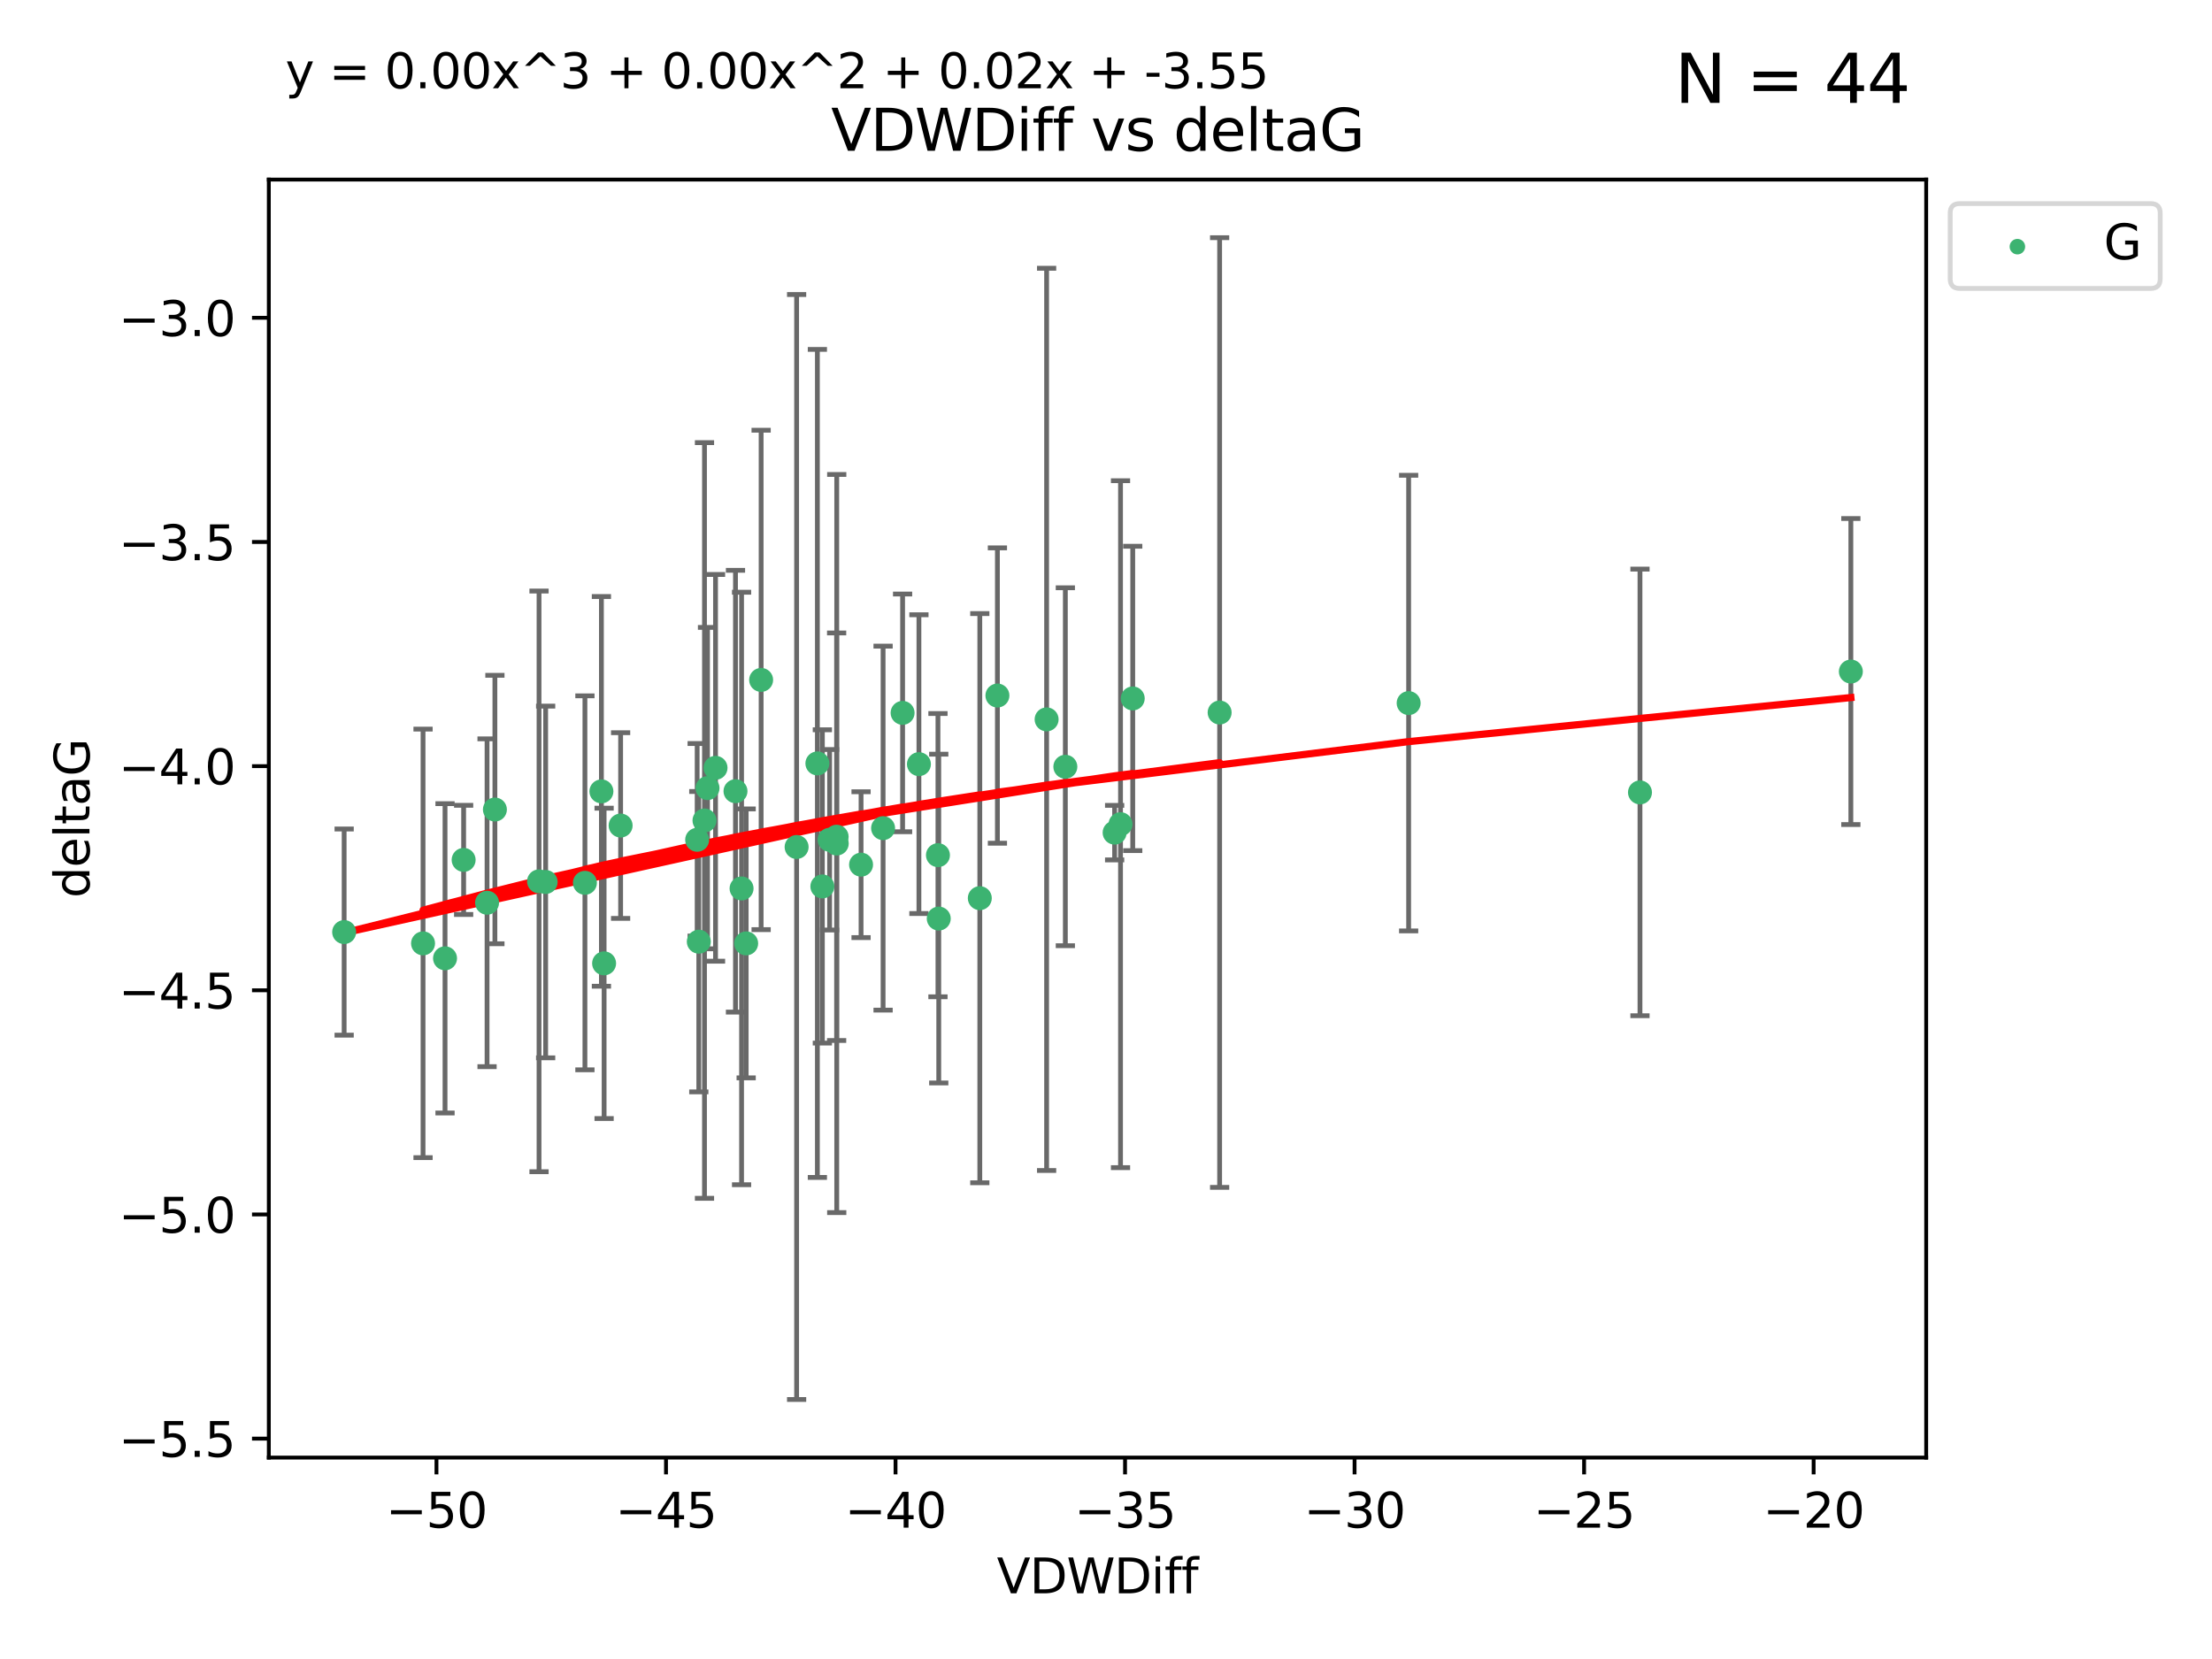 <?xml version="1.0" encoding="utf-8" standalone="no"?>
<!DOCTYPE svg PUBLIC "-//W3C//DTD SVG 1.1//EN"
  "http://www.w3.org/Graphics/SVG/1.1/DTD/svg11.dtd">
<svg xmlns:xlink="http://www.w3.org/1999/xlink" width="460.8pt" height="345.6pt" viewBox="0 0 460.8 345.6" xmlns="http://www.w3.org/2000/svg" version="1.1">
 <defs>
  <style type="text/css">*{stroke-linejoin: round; stroke-linecap: butt}</style>
 </defs>
 <g id="figure_1">
  <g id="patch_1">
   <path d="M 0 345.6 
L 460.8 345.6 
L 460.8 0 
L 0 0 
z
" style="fill: #ffffff"/>
  </g>
  <g id="axes_1">
   <g id="patch_2">
    <path d="M 56 303.64 
L 401.26 303.64 
L 401.26 37.411 
L 56 37.411 
z
" style="fill: #ffffff"/>
   </g>
   <g id="PathCollection_1">
    <defs>
     <path id="m6438bf0d8c" d="M 0 1.118 
C 0.297 1.118 0.581 1 0.791 0.791 
C 1 0.581 1.118 0.297 1.118 0 
C 1.118 -0.297 1 -0.581 0.791 -0.791 
C 0.581 -1 0.297 -1.118 0 -1.118 
C -0.297 -1.118 -0.581 -1 -0.791 -0.791 
C -1 -0.581 -1.118 -0.297 -1.118 0 
C -1.118 0.297 -1 0.581 -0.791 0.791 
C -0.581 1 -0.297 1.118 0 1.118 
z
" style="stroke: #3cb371"/>
    </defs>
    <g clip-path="url(#p1ac57eab4f)">
     <use xlink:href="#m6438bf0d8c" x="145.232" y="174.941" style="fill: #3cb371; stroke: #3cb371"/>
     <use xlink:href="#m6438bf0d8c" x="88.128" y="196.522" style="fill: #3cb371; stroke: #3cb371"/>
     <use xlink:href="#m6438bf0d8c" x="101.463" y="188.057" style="fill: #3cb371; stroke: #3cb371"/>
     <use xlink:href="#m6438bf0d8c" x="112.289" y="183.607" style="fill: #3cb371; stroke: #3cb371"/>
     <use xlink:href="#m6438bf0d8c" x="149.058" y="159.953" style="fill: #3cb371; stroke: #3cb371"/>
     <use xlink:href="#m6438bf0d8c" x="172.823" y="174.94" style="fill: #3cb371; stroke: #3cb371"/>
     <use xlink:href="#m6438bf0d8c" x="195.56" y="191.356" style="fill: #3cb371; stroke: #3cb371"/>
     <use xlink:href="#m6438bf0d8c" x="71.694" y="194.169" style="fill: #3cb371; stroke: #3cb371"/>
     <use xlink:href="#m6438bf0d8c" x="147.387" y="164.177" style="fill: #3cb371; stroke: #3cb371"/>
     <use xlink:href="#m6438bf0d8c" x="145.574" y="196.169" style="fill: #3cb371; stroke: #3cb371"/>
     <use xlink:href="#m6438bf0d8c" x="113.668" y="183.734" style="fill: #3cb371; stroke: #3cb371"/>
     <use xlink:href="#m6438bf0d8c" x="92.709" y="199.634" style="fill: #3cb371; stroke: #3cb371"/>
     <use xlink:href="#m6438bf0d8c" x="158.557" y="141.638" style="fill: #3cb371; stroke: #3cb371"/>
     <use xlink:href="#m6438bf0d8c" x="188.027" y="148.504" style="fill: #3cb371; stroke: #3cb371"/>
     <use xlink:href="#m6438bf0d8c" x="165.95" y="176.447" style="fill: #3cb371; stroke: #3cb371"/>
     <use xlink:href="#m6438bf0d8c" x="129.286" y="171.977" style="fill: #3cb371; stroke: #3cb371"/>
     <use xlink:href="#m6438bf0d8c" x="174.285" y="174.305" style="fill: #3cb371; stroke: #3cb371"/>
     <use xlink:href="#m6438bf0d8c" x="195.393" y="178.144" style="fill: #3cb371; stroke: #3cb371"/>
     <use xlink:href="#m6438bf0d8c" x="204.111" y="187.105" style="fill: #3cb371; stroke: #3cb371"/>
     <use xlink:href="#m6438bf0d8c" x="121.849" y="183.909" style="fill: #3cb371; stroke: #3cb371"/>
     <use xlink:href="#m6438bf0d8c" x="153.216" y="164.821" style="fill: #3cb371; stroke: #3cb371"/>
     <use xlink:href="#m6438bf0d8c" x="174.308" y="175.723" style="fill: #3cb371; stroke: #3cb371"/>
     <use xlink:href="#m6438bf0d8c" x="170.276" y="159.033" style="fill: #3cb371; stroke: #3cb371"/>
     <use xlink:href="#m6438bf0d8c" x="179.374" y="180.127" style="fill: #3cb371; stroke: #3cb371"/>
     <use xlink:href="#m6438bf0d8c" x="103.098" y="168.639" style="fill: #3cb371; stroke: #3cb371"/>
     <use xlink:href="#m6438bf0d8c" x="171.313" y="184.66" style="fill: #3cb371; stroke: #3cb371"/>
     <use xlink:href="#m6438bf0d8c" x="154.483" y="185.084" style="fill: #3cb371; stroke: #3cb371"/>
     <use xlink:href="#m6438bf0d8c" x="96.584" y="179.131" style="fill: #3cb371; stroke: #3cb371"/>
     <use xlink:href="#m6438bf0d8c" x="125.285" y="164.86" style="fill: #3cb371; stroke: #3cb371"/>
     <use xlink:href="#m6438bf0d8c" x="125.846" y="200.683" style="fill: #3cb371; stroke: #3cb371"/>
     <use xlink:href="#m6438bf0d8c" x="155.439" y="196.527" style="fill: #3cb371; stroke: #3cb371"/>
     <use xlink:href="#m6438bf0d8c" x="235.969" y="145.499" style="fill: #3cb371; stroke: #3cb371"/>
     <use xlink:href="#m6438bf0d8c" x="233.425" y="171.692" style="fill: #3cb371; stroke: #3cb371"/>
     <use xlink:href="#m6438bf0d8c" x="232.197" y="173.454" style="fill: #3cb371; stroke: #3cb371"/>
     <use xlink:href="#m6438bf0d8c" x="183.964" y="172.517" style="fill: #3cb371; stroke: #3cb371"/>
     <use xlink:href="#m6438bf0d8c" x="146.759" y="170.92" style="fill: #3cb371; stroke: #3cb371"/>
     <use xlink:href="#m6438bf0d8c" x="221.931" y="159.728" style="fill: #3cb371; stroke: #3cb371"/>
     <use xlink:href="#m6438bf0d8c" x="191.428" y="159.186" style="fill: #3cb371; stroke: #3cb371"/>
     <use xlink:href="#m6438bf0d8c" x="218.029" y="149.86" style="fill: #3cb371; stroke: #3cb371"/>
     <use xlink:href="#m6438bf0d8c" x="254.071" y="148.432" style="fill: #3cb371; stroke: #3cb371"/>
     <use xlink:href="#m6438bf0d8c" x="207.78" y="144.893" style="fill: #3cb371; stroke: #3cb371"/>
     <use xlink:href="#m6438bf0d8c" x="293.447" y="146.468" style="fill: #3cb371; stroke: #3cb371"/>
     <use xlink:href="#m6438bf0d8c" x="341.637" y="165.075" style="fill: #3cb371; stroke: #3cb371"/>
     <use xlink:href="#m6438bf0d8c" x="385.566" y="139.894" style="fill: #3cb371; stroke: #3cb371"/>
    </g>
   </g>
   <g id="matplotlib.axis_1">
    <g id="xtick_1">
     <g id="line2d_1">
      <defs>
       <path id="m7b6a4099ec" d="M 0 0 
L 0 3.5 
" style="stroke: #000000; stroke-width: 0.8"/>
      </defs>
      <g>
       <use xlink:href="#m7b6a4099ec" x="90.925" y="303.64" style="stroke: #000000; stroke-width: 0.8"/>
      </g>
     </g>
     <g id="text_1">
      <!-- −50 -->
      <g transform="translate(80.373 318.238)scale(0.1 -0.1)">
       <defs>
        <path id="DejaVuSans-2212" d="M 678 2272 
L 4684 2272 
L 4684 1741 
L 678 1741 
L 678 2272 
z
" transform="scale(0.016)"/>
        <path id="DejaVuSans-35" d="M 691 4666 
L 3169 4666 
L 3169 4134 
L 1269 4134 
L 1269 2991 
Q 1406 3038 1543 3061 
Q 1681 3084 1819 3084 
Q 2600 3084 3056 2656 
Q 3513 2228 3513 1497 
Q 3513 744 3044 326 
Q 2575 -91 1722 -91 
Q 1428 -91 1123 -41 
Q 819 9 494 109 
L 494 744 
Q 775 591 1075 516 
Q 1375 441 1709 441 
Q 2250 441 2565 725 
Q 2881 1009 2881 1497 
Q 2881 1984 2565 2268 
Q 2250 2553 1709 2553 
Q 1456 2553 1204 2497 
Q 953 2441 691 2322 
L 691 4666 
z
" transform="scale(0.016)"/>
        <path id="DejaVuSans-30" d="M 2034 4250 
Q 1547 4250 1301 3770 
Q 1056 3291 1056 2328 
Q 1056 1369 1301 889 
Q 1547 409 2034 409 
Q 2525 409 2770 889 
Q 3016 1369 3016 2328 
Q 3016 3291 2770 3770 
Q 2525 4250 2034 4250 
z
M 2034 4750 
Q 2819 4750 3233 4129 
Q 3647 3509 3647 2328 
Q 3647 1150 3233 529 
Q 2819 -91 2034 -91 
Q 1250 -91 836 529 
Q 422 1150 422 2328 
Q 422 3509 836 4129 
Q 1250 4750 2034 4750 
z
" transform="scale(0.016)"/>
       </defs>
       <use xlink:href="#DejaVuSans-2212"/>
       <use xlink:href="#DejaVuSans-35" x="83.789"/>
       <use xlink:href="#DejaVuSans-30" x="147.412"/>
      </g>
     </g>
    </g>
    <g id="xtick_2">
     <g id="line2d_2">
      <g>
       <use xlink:href="#m7b6a4099ec" x="138.74" y="303.64" style="stroke: #000000; stroke-width: 0.8"/>
      </g>
     </g>
     <g id="text_2">
      <!-- −45 -->
      <g transform="translate(128.187 318.238)scale(0.1 -0.1)">
       <defs>
        <path id="DejaVuSans-34" d="M 2419 4116 
L 825 1625 
L 2419 1625 
L 2419 4116 
z
M 2253 4666 
L 3047 4666 
L 3047 1625 
L 3713 1625 
L 3713 1100 
L 3047 1100 
L 3047 0 
L 2419 0 
L 2419 1100 
L 313 1100 
L 313 1709 
L 2253 4666 
z
" transform="scale(0.016)"/>
       </defs>
       <use xlink:href="#DejaVuSans-2212"/>
       <use xlink:href="#DejaVuSans-34" x="83.789"/>
       <use xlink:href="#DejaVuSans-35" x="147.412"/>
      </g>
     </g>
    </g>
    <g id="xtick_3">
     <g id="line2d_3">
      <g>
       <use xlink:href="#m7b6a4099ec" x="186.554" y="303.64" style="stroke: #000000; stroke-width: 0.8"/>
      </g>
     </g>
     <g id="text_3">
      <!-- −40 -->
      <g transform="translate(176.001 318.238)scale(0.1 -0.1)">
       <use xlink:href="#DejaVuSans-2212"/>
       <use xlink:href="#DejaVuSans-34" x="83.789"/>
       <use xlink:href="#DejaVuSans-30" x="147.412"/>
      </g>
     </g>
    </g>
    <g id="xtick_4">
     <g id="line2d_4">
      <g>
       <use xlink:href="#m7b6a4099ec" x="234.368" y="303.64" style="stroke: #000000; stroke-width: 0.8"/>
      </g>
     </g>
     <g id="text_4">
      <!-- −35 -->
      <g transform="translate(223.815 318.238)scale(0.1 -0.1)">
       <defs>
        <path id="DejaVuSans-33" d="M 2597 2516 
Q 3050 2419 3304 2112 
Q 3559 1806 3559 1356 
Q 3559 666 3084 287 
Q 2609 -91 1734 -91 
Q 1441 -91 1130 -33 
Q 819 25 488 141 
L 488 750 
Q 750 597 1062 519 
Q 1375 441 1716 441 
Q 2309 441 2620 675 
Q 2931 909 2931 1356 
Q 2931 1769 2642 2001 
Q 2353 2234 1838 2234 
L 1294 2234 
L 1294 2753 
L 1863 2753 
Q 2328 2753 2575 2939 
Q 2822 3125 2822 3475 
Q 2822 3834 2567 4026 
Q 2313 4219 1838 4219 
Q 1578 4219 1281 4162 
Q 984 4106 628 3988 
L 628 4550 
Q 988 4650 1302 4700 
Q 1616 4750 1894 4750 
Q 2613 4750 3031 4423 
Q 3450 4097 3450 3541 
Q 3450 3153 3228 2886 
Q 3006 2619 2597 2516 
z
" transform="scale(0.016)"/>
       </defs>
       <use xlink:href="#DejaVuSans-2212"/>
       <use xlink:href="#DejaVuSans-33" x="83.789"/>
       <use xlink:href="#DejaVuSans-35" x="147.412"/>
      </g>
     </g>
    </g>
    <g id="xtick_5">
     <g id="line2d_5">
      <g>
       <use xlink:href="#m7b6a4099ec" x="282.182" y="303.64" style="stroke: #000000; stroke-width: 0.8"/>
      </g>
     </g>
     <g id="text_5">
      <!-- −30 -->
      <g transform="translate(271.629 318.238)scale(0.1 -0.1)">
       <use xlink:href="#DejaVuSans-2212"/>
       <use xlink:href="#DejaVuSans-33" x="83.789"/>
       <use xlink:href="#DejaVuSans-30" x="147.412"/>
      </g>
     </g>
    </g>
    <g id="xtick_6">
     <g id="line2d_6">
      <g>
       <use xlink:href="#m7b6a4099ec" x="329.996" y="303.64" style="stroke: #000000; stroke-width: 0.8"/>
      </g>
     </g>
     <g id="text_6">
      <!-- −25 -->
      <g transform="translate(319.444 318.238)scale(0.1 -0.1)">
       <defs>
        <path id="DejaVuSans-32" d="M 1228 531 
L 3431 531 
L 3431 0 
L 469 0 
L 469 531 
Q 828 903 1448 1529 
Q 2069 2156 2228 2338 
Q 2531 2678 2651 2914 
Q 2772 3150 2772 3378 
Q 2772 3750 2511 3984 
Q 2250 4219 1831 4219 
Q 1534 4219 1204 4116 
Q 875 4013 500 3803 
L 500 4441 
Q 881 4594 1212 4672 
Q 1544 4750 1819 4750 
Q 2544 4750 2975 4387 
Q 3406 4025 3406 3419 
Q 3406 3131 3298 2873 
Q 3191 2616 2906 2266 
Q 2828 2175 2409 1742 
Q 1991 1309 1228 531 
z
" transform="scale(0.016)"/>
       </defs>
       <use xlink:href="#DejaVuSans-2212"/>
       <use xlink:href="#DejaVuSans-32" x="83.789"/>
       <use xlink:href="#DejaVuSans-35" x="147.412"/>
      </g>
     </g>
    </g>
    <g id="xtick_7">
     <g id="line2d_7">
      <g>
       <use xlink:href="#m7b6a4099ec" x="377.81" y="303.64" style="stroke: #000000; stroke-width: 0.8"/>
      </g>
     </g>
     <g id="text_7">
      <!-- −20 -->
      <g transform="translate(367.258 318.238)scale(0.1 -0.1)">
       <use xlink:href="#DejaVuSans-2212"/>
       <use xlink:href="#DejaVuSans-32" x="83.789"/>
       <use xlink:href="#DejaVuSans-30" x="147.412"/>
      </g>
     </g>
    </g>
    <g id="text_8">
     <!-- VDWDiff -->
     <g transform="translate(207.657 331.917)scale(0.1 -0.1)">
      <defs>
       <path id="DejaVuSans-56" d="M 1831 0 
L 50 4666 
L 709 4666 
L 2188 738 
L 3669 4666 
L 4325 4666 
L 2547 0 
L 1831 0 
z
" transform="scale(0.016)"/>
       <path id="DejaVuSans-44" d="M 1259 4147 
L 1259 519 
L 2022 519 
Q 2988 519 3436 956 
Q 3884 1394 3884 2338 
Q 3884 3275 3436 3711 
Q 2988 4147 2022 4147 
L 1259 4147 
z
M 628 4666 
L 1925 4666 
Q 3281 4666 3915 4102 
Q 4550 3538 4550 2338 
Q 4550 1131 3912 565 
Q 3275 0 1925 0 
L 628 0 
L 628 4666 
z
" transform="scale(0.016)"/>
       <path id="DejaVuSans-57" d="M 213 4666 
L 850 4666 
L 1831 722 
L 2809 4666 
L 3519 4666 
L 4500 722 
L 5478 4666 
L 6119 4666 
L 4947 0 
L 4153 0 
L 3169 4050 
L 2175 0 
L 1381 0 
L 213 4666 
z
" transform="scale(0.016)"/>
       <path id="DejaVuSans-69" d="M 603 3500 
L 1178 3500 
L 1178 0 
L 603 0 
L 603 3500 
z
M 603 4863 
L 1178 4863 
L 1178 4134 
L 603 4134 
L 603 4863 
z
" transform="scale(0.016)"/>
       <path id="DejaVuSans-66" d="M 2375 4863 
L 2375 4384 
L 1825 4384 
Q 1516 4384 1395 4259 
Q 1275 4134 1275 3809 
L 1275 3500 
L 2222 3500 
L 2222 3053 
L 1275 3053 
L 1275 0 
L 697 0 
L 697 3053 
L 147 3053 
L 147 3500 
L 697 3500 
L 697 3744 
Q 697 4328 969 4595 
Q 1241 4863 1831 4863 
L 2375 4863 
z
" transform="scale(0.016)"/>
      </defs>
      <use xlink:href="#DejaVuSans-56"/>
      <use xlink:href="#DejaVuSans-44" x="68.408"/>
      <use xlink:href="#DejaVuSans-57" x="145.41"/>
      <use xlink:href="#DejaVuSans-44" x="244.287"/>
      <use xlink:href="#DejaVuSans-69" x="321.289"/>
      <use xlink:href="#DejaVuSans-66" x="349.072"/>
      <use xlink:href="#DejaVuSans-66" x="384.277"/>
     </g>
    </g>
   </g>
   <g id="matplotlib.axis_2">
    <g id="ytick_1">
     <g id="line2d_8">
      <defs>
       <path id="m1800a509e2" d="M 0 0 
L -3.5 0 
" style="stroke: #000000; stroke-width: 0.8"/>
      </defs>
      <g>
       <use xlink:href="#m1800a509e2" x="56" y="299.693" style="stroke: #000000; stroke-width: 0.8"/>
      </g>
     </g>
     <g id="text_9">
      <!-- −5.5 -->
      <g transform="translate(24.717 303.492)scale(0.1 -0.1)">
       <defs>
        <path id="DejaVuSans-2e" d="M 684 794 
L 1344 794 
L 1344 0 
L 684 0 
L 684 794 
z
" transform="scale(0.016)"/>
       </defs>
       <use xlink:href="#DejaVuSans-2212"/>
       <use xlink:href="#DejaVuSans-35" x="83.789"/>
       <use xlink:href="#DejaVuSans-2e" x="147.412"/>
       <use xlink:href="#DejaVuSans-35" x="179.199"/>
      </g>
     </g>
    </g>
    <g id="ytick_2">
     <g id="line2d_9">
      <g>
       <use xlink:href="#m1800a509e2" x="56" y="252.995" style="stroke: #000000; stroke-width: 0.8"/>
      </g>
     </g>
     <g id="text_10">
      <!-- −5.0 -->
      <g transform="translate(24.717 256.795)scale(0.1 -0.1)">
       <use xlink:href="#DejaVuSans-2212"/>
       <use xlink:href="#DejaVuSans-35" x="83.789"/>
       <use xlink:href="#DejaVuSans-2e" x="147.412"/>
       <use xlink:href="#DejaVuSans-30" x="179.199"/>
      </g>
     </g>
    </g>
    <g id="ytick_3">
     <g id="line2d_10">
      <g>
       <use xlink:href="#m1800a509e2" x="56" y="206.298" style="stroke: #000000; stroke-width: 0.8"/>
      </g>
     </g>
     <g id="text_11">
      <!-- −4.5 -->
      <g transform="translate(24.717 210.097)scale(0.1 -0.1)">
       <use xlink:href="#DejaVuSans-2212"/>
       <use xlink:href="#DejaVuSans-34" x="83.789"/>
       <use xlink:href="#DejaVuSans-2e" x="147.412"/>
       <use xlink:href="#DejaVuSans-35" x="179.199"/>
      </g>
     </g>
    </g>
    <g id="ytick_4">
     <g id="line2d_11">
      <g>
       <use xlink:href="#m1800a509e2" x="56" y="159.6" style="stroke: #000000; stroke-width: 0.8"/>
      </g>
     </g>
     <g id="text_12">
      <!-- −4.0 -->
      <g transform="translate(24.717 163.399)scale(0.1 -0.1)">
       <use xlink:href="#DejaVuSans-2212"/>
       <use xlink:href="#DejaVuSans-34" x="83.789"/>
       <use xlink:href="#DejaVuSans-2e" x="147.412"/>
       <use xlink:href="#DejaVuSans-30" x="179.199"/>
      </g>
     </g>
    </g>
    <g id="ytick_5">
     <g id="line2d_12">
      <g>
       <use xlink:href="#m1800a509e2" x="56" y="112.902" style="stroke: #000000; stroke-width: 0.8"/>
      </g>
     </g>
     <g id="text_13">
      <!-- −3.5 -->
      <g transform="translate(24.717 116.701)scale(0.1 -0.1)">
       <use xlink:href="#DejaVuSans-2212"/>
       <use xlink:href="#DejaVuSans-33" x="83.789"/>
       <use xlink:href="#DejaVuSans-2e" x="147.412"/>
       <use xlink:href="#DejaVuSans-35" x="179.199"/>
      </g>
     </g>
    </g>
    <g id="ytick_6">
     <g id="line2d_13">
      <g>
       <use xlink:href="#m1800a509e2" x="56" y="66.204" style="stroke: #000000; stroke-width: 0.8"/>
      </g>
     </g>
     <g id="text_14">
      <!-- −3.0 -->
      <g transform="translate(24.717 70.004)scale(0.1 -0.1)">
       <use xlink:href="#DejaVuSans-2212"/>
       <use xlink:href="#DejaVuSans-33" x="83.789"/>
       <use xlink:href="#DejaVuSans-2e" x="147.412"/>
       <use xlink:href="#DejaVuSans-30" x="179.199"/>
      </g>
     </g>
    </g>
    <g id="text_15">
     <!-- deltaG -->
     <g transform="translate(18.637 187.064)rotate(-90)scale(0.1 -0.1)">
      <defs>
       <path id="DejaVuSans-64" d="M 2906 2969 
L 2906 4863 
L 3481 4863 
L 3481 0 
L 2906 0 
L 2906 525 
Q 2725 213 2448 61 
Q 2172 -91 1784 -91 
Q 1150 -91 751 415 
Q 353 922 353 1747 
Q 353 2572 751 3078 
Q 1150 3584 1784 3584 
Q 2172 3584 2448 3432 
Q 2725 3281 2906 2969 
z
M 947 1747 
Q 947 1113 1208 752 
Q 1469 391 1925 391 
Q 2381 391 2643 752 
Q 2906 1113 2906 1747 
Q 2906 2381 2643 2742 
Q 2381 3103 1925 3103 
Q 1469 3103 1208 2742 
Q 947 2381 947 1747 
z
" transform="scale(0.016)"/>
       <path id="DejaVuSans-65" d="M 3597 1894 
L 3597 1613 
L 953 1613 
Q 991 1019 1311 708 
Q 1631 397 2203 397 
Q 2534 397 2845 478 
Q 3156 559 3463 722 
L 3463 178 
Q 3153 47 2828 -22 
Q 2503 -91 2169 -91 
Q 1331 -91 842 396 
Q 353 884 353 1716 
Q 353 2575 817 3079 
Q 1281 3584 2069 3584 
Q 2775 3584 3186 3129 
Q 3597 2675 3597 1894 
z
M 3022 2063 
Q 3016 2534 2758 2815 
Q 2500 3097 2075 3097 
Q 1594 3097 1305 2825 
Q 1016 2553 972 2059 
L 3022 2063 
z
" transform="scale(0.016)"/>
       <path id="DejaVuSans-6c" d="M 603 4863 
L 1178 4863 
L 1178 0 
L 603 0 
L 603 4863 
z
" transform="scale(0.016)"/>
       <path id="DejaVuSans-74" d="M 1172 4494 
L 1172 3500 
L 2356 3500 
L 2356 3053 
L 1172 3053 
L 1172 1153 
Q 1172 725 1289 603 
Q 1406 481 1766 481 
L 2356 481 
L 2356 0 
L 1766 0 
Q 1100 0 847 248 
Q 594 497 594 1153 
L 594 3053 
L 172 3053 
L 172 3500 
L 594 3500 
L 594 4494 
L 1172 4494 
z
" transform="scale(0.016)"/>
       <path id="DejaVuSans-61" d="M 2194 1759 
Q 1497 1759 1228 1600 
Q 959 1441 959 1056 
Q 959 750 1161 570 
Q 1363 391 1709 391 
Q 2188 391 2477 730 
Q 2766 1069 2766 1631 
L 2766 1759 
L 2194 1759 
z
M 3341 1997 
L 3341 0 
L 2766 0 
L 2766 531 
Q 2569 213 2275 61 
Q 1981 -91 1556 -91 
Q 1019 -91 701 211 
Q 384 513 384 1019 
Q 384 1609 779 1909 
Q 1175 2209 1959 2209 
L 2766 2209 
L 2766 2266 
Q 2766 2663 2505 2880 
Q 2244 3097 1772 3097 
Q 1472 3097 1187 3025 
Q 903 2953 641 2809 
L 641 3341 
Q 956 3463 1253 3523 
Q 1550 3584 1831 3584 
Q 2591 3584 2966 3190 
Q 3341 2797 3341 1997 
z
" transform="scale(0.016)"/>
       <path id="DejaVuSans-47" d="M 3809 666 
L 3809 1919 
L 2778 1919 
L 2778 2438 
L 4434 2438 
L 4434 434 
Q 4069 175 3628 42 
Q 3188 -91 2688 -91 
Q 1594 -91 976 548 
Q 359 1188 359 2328 
Q 359 3472 976 4111 
Q 1594 4750 2688 4750 
Q 3144 4750 3555 4637 
Q 3966 4525 4313 4306 
L 4313 3634 
Q 3963 3931 3569 4081 
Q 3175 4231 2741 4231 
Q 1884 4231 1454 3753 
Q 1025 3275 1025 2328 
Q 1025 1384 1454 906 
Q 1884 428 2741 428 
Q 3075 428 3337 486 
Q 3600 544 3809 666 
z
" transform="scale(0.016)"/>
      </defs>
      <use xlink:href="#DejaVuSans-64"/>
      <use xlink:href="#DejaVuSans-65" x="63.477"/>
      <use xlink:href="#DejaVuSans-6c" x="125"/>
      <use xlink:href="#DejaVuSans-74" x="152.783"/>
      <use xlink:href="#DejaVuSans-61" x="191.992"/>
      <use xlink:href="#DejaVuSans-47" x="253.271"/>
     </g>
    </g>
   </g>
   <g id="LineCollection_1">
    <path d="M 145.232 194.992 
L 145.232 154.891 
" clip-path="url(#p1ac57eab4f)" style="fill: none; stroke: #696969"/>
    <path d="M 88.128 241.156 
L 88.128 151.889 
" clip-path="url(#p1ac57eab4f)" style="fill: none; stroke: #696969"/>
    <path d="M 101.463 222.202 
L 101.463 153.913 
" clip-path="url(#p1ac57eab4f)" style="fill: none; stroke: #696969"/>
    <path d="M 112.289 244.087 
L 112.289 123.127 
" clip-path="url(#p1ac57eab4f)" style="fill: none; stroke: #696969"/>
    <path d="M 149.058 200.233 
L 149.058 119.673 
" clip-path="url(#p1ac57eab4f)" style="fill: none; stroke: #696969"/>
    <path d="M 172.823 193.742 
L 172.823 156.138 
" clip-path="url(#p1ac57eab4f)" style="fill: none; stroke: #696969"/>
    <path d="M 195.56 225.604 
L 195.56 157.109 
" clip-path="url(#p1ac57eab4f)" style="fill: none; stroke: #696969"/>
    <path d="M 71.694 215.642 
L 71.694 172.695 
" clip-path="url(#p1ac57eab4f)" style="fill: none; stroke: #696969"/>
    <path d="M 147.387 197.652 
L 147.387 130.703 
" clip-path="url(#p1ac57eab4f)" style="fill: none; stroke: #696969"/>
    <path d="M 145.574 227.458 
L 145.574 164.879 
" clip-path="url(#p1ac57eab4f)" style="fill: none; stroke: #696969"/>
    <path d="M 113.668 220.367 
L 113.668 147.101 
" clip-path="url(#p1ac57eab4f)" style="fill: none; stroke: #696969"/>
    <path d="M 92.709 231.852 
L 92.709 167.415 
" clip-path="url(#p1ac57eab4f)" style="fill: none; stroke: #696969"/>
    <path d="M 158.557 193.658 
L 158.557 89.619 
" clip-path="url(#p1ac57eab4f)" style="fill: none; stroke: #696969"/>
    <path d="M 188.027 173.263 
L 188.027 123.745 
" clip-path="url(#p1ac57eab4f)" style="fill: none; stroke: #696969"/>
    <path d="M 165.95 291.539 
L 165.95 61.355 
" clip-path="url(#p1ac57eab4f)" style="fill: none; stroke: #696969"/>
    <path d="M 129.286 191.322 
L 129.286 152.633 
" clip-path="url(#p1ac57eab4f)" style="fill: none; stroke: #696969"/>
    <path d="M 174.285 216.752 
L 174.285 131.857 
" clip-path="url(#p1ac57eab4f)" style="fill: none; stroke: #696969"/>
    <path d="M 195.393 207.646 
L 195.393 148.643 
" clip-path="url(#p1ac57eab4f)" style="fill: none; stroke: #696969"/>
    <path d="M 204.111 246.391 
L 204.111 127.819 
" clip-path="url(#p1ac57eab4f)" style="fill: none; stroke: #696969"/>
    <path d="M 121.849 222.859 
L 121.849 144.959 
" clip-path="url(#p1ac57eab4f)" style="fill: none; stroke: #696969"/>
    <path d="M 153.216 210.837 
L 153.216 118.805 
" clip-path="url(#p1ac57eab4f)" style="fill: none; stroke: #696969"/>
    <path d="M 174.308 252.605 
L 174.308 98.842 
" clip-path="url(#p1ac57eab4f)" style="fill: none; stroke: #696969"/>
    <path d="M 170.276 245.28 
L 170.276 72.786 
" clip-path="url(#p1ac57eab4f)" style="fill: none; stroke: #696969"/>
    <path d="M 179.374 195.317 
L 179.374 164.937 
" clip-path="url(#p1ac57eab4f)" style="fill: none; stroke: #696969"/>
    <path d="M 103.098 196.598 
L 103.098 140.68 
" clip-path="url(#p1ac57eab4f)" style="fill: none; stroke: #696969"/>
    <path d="M 171.313 217.293 
L 171.313 152.027 
" clip-path="url(#p1ac57eab4f)" style="fill: none; stroke: #696969"/>
    <path d="M 154.483 246.798 
L 154.483 123.37 
" clip-path="url(#p1ac57eab4f)" style="fill: none; stroke: #696969"/>
    <path d="M 96.584 190.499 
L 96.584 167.762 
" clip-path="url(#p1ac57eab4f)" style="fill: none; stroke: #696969"/>
    <path d="M 125.285 205.45 
L 125.285 124.27 
" clip-path="url(#p1ac57eab4f)" style="fill: none; stroke: #696969"/>
    <path d="M 125.846 233.011 
L 125.846 168.356 
" clip-path="url(#p1ac57eab4f)" style="fill: none; stroke: #696969"/>
    <path d="M 155.439 224.54 
L 155.439 168.514 
" clip-path="url(#p1ac57eab4f)" style="fill: none; stroke: #696969"/>
    <path d="M 235.969 177.203 
L 235.969 113.796 
" clip-path="url(#p1ac57eab4f)" style="fill: none; stroke: #696969"/>
    <path d="M 233.425 243.241 
L 233.425 100.142 
" clip-path="url(#p1ac57eab4f)" style="fill: none; stroke: #696969"/>
    <path d="M 232.197 179.136 
L 232.197 167.773 
" clip-path="url(#p1ac57eab4f)" style="fill: none; stroke: #696969"/>
    <path d="M 183.964 210.429 
L 183.964 134.605 
" clip-path="url(#p1ac57eab4f)" style="fill: none; stroke: #696969"/>
    <path d="M 146.759 249.631 
L 146.759 92.209 
" clip-path="url(#p1ac57eab4f)" style="fill: none; stroke: #696969"/>
    <path d="M 221.931 197.01 
L 221.931 122.447 
" clip-path="url(#p1ac57eab4f)" style="fill: none; stroke: #696969"/>
    <path d="M 191.428 190.305 
L 191.428 128.067 
" clip-path="url(#p1ac57eab4f)" style="fill: none; stroke: #696969"/>
    <path d="M 218.029 243.834 
L 218.029 55.886 
" clip-path="url(#p1ac57eab4f)" style="fill: none; stroke: #696969"/>
    <path d="M 254.071 247.351 
L 254.071 49.513 
" clip-path="url(#p1ac57eab4f)" style="fill: none; stroke: #696969"/>
    <path d="M 207.78 175.656 
L 207.78 114.13 
" clip-path="url(#p1ac57eab4f)" style="fill: none; stroke: #696969"/>
    <path d="M 293.447 193.921 
L 293.447 99.014 
" clip-path="url(#p1ac57eab4f)" style="fill: none; stroke: #696969"/>
    <path d="M 341.637 211.596 
L 341.637 118.553 
" clip-path="url(#p1ac57eab4f)" style="fill: none; stroke: #696969"/>
    <path d="M 385.566 171.77 
L 385.566 108.018 
" clip-path="url(#p1ac57eab4f)" style="fill: none; stroke: #696969"/>
   </g>
   <g id="line2d_14">
    <defs>
     <path id="m3ca06b2119" d="M 2 0 
L -2 -0 
" style="stroke: #696969"/>
    </defs>
    <g clip-path="url(#p1ac57eab4f)">
     <use xlink:href="#m3ca06b2119" x="145.232" y="194.992" style="fill: #696969; stroke: #696969"/>
     <use xlink:href="#m3ca06b2119" x="88.128" y="241.156" style="fill: #696969; stroke: #696969"/>
     <use xlink:href="#m3ca06b2119" x="101.463" y="222.202" style="fill: #696969; stroke: #696969"/>
     <use xlink:href="#m3ca06b2119" x="112.289" y="244.087" style="fill: #696969; stroke: #696969"/>
     <use xlink:href="#m3ca06b2119" x="149.058" y="200.233" style="fill: #696969; stroke: #696969"/>
     <use xlink:href="#m3ca06b2119" x="172.823" y="193.742" style="fill: #696969; stroke: #696969"/>
     <use xlink:href="#m3ca06b2119" x="195.56" y="225.604" style="fill: #696969; stroke: #696969"/>
     <use xlink:href="#m3ca06b2119" x="71.694" y="215.642" style="fill: #696969; stroke: #696969"/>
     <use xlink:href="#m3ca06b2119" x="147.387" y="197.652" style="fill: #696969; stroke: #696969"/>
     <use xlink:href="#m3ca06b2119" x="145.574" y="227.458" style="fill: #696969; stroke: #696969"/>
     <use xlink:href="#m3ca06b2119" x="113.668" y="220.367" style="fill: #696969; stroke: #696969"/>
     <use xlink:href="#m3ca06b2119" x="92.709" y="231.852" style="fill: #696969; stroke: #696969"/>
     <use xlink:href="#m3ca06b2119" x="158.557" y="193.658" style="fill: #696969; stroke: #696969"/>
     <use xlink:href="#m3ca06b2119" x="188.027" y="173.263" style="fill: #696969; stroke: #696969"/>
     <use xlink:href="#m3ca06b2119" x="165.95" y="291.539" style="fill: #696969; stroke: #696969"/>
     <use xlink:href="#m3ca06b2119" x="129.286" y="191.322" style="fill: #696969; stroke: #696969"/>
     <use xlink:href="#m3ca06b2119" x="174.285" y="216.752" style="fill: #696969; stroke: #696969"/>
     <use xlink:href="#m3ca06b2119" x="195.393" y="207.646" style="fill: #696969; stroke: #696969"/>
     <use xlink:href="#m3ca06b2119" x="204.111" y="246.391" style="fill: #696969; stroke: #696969"/>
     <use xlink:href="#m3ca06b2119" x="121.849" y="222.859" style="fill: #696969; stroke: #696969"/>
     <use xlink:href="#m3ca06b2119" x="153.216" y="210.837" style="fill: #696969; stroke: #696969"/>
     <use xlink:href="#m3ca06b2119" x="174.308" y="252.605" style="fill: #696969; stroke: #696969"/>
     <use xlink:href="#m3ca06b2119" x="170.276" y="245.28" style="fill: #696969; stroke: #696969"/>
     <use xlink:href="#m3ca06b2119" x="179.374" y="195.317" style="fill: #696969; stroke: #696969"/>
     <use xlink:href="#m3ca06b2119" x="103.098" y="196.598" style="fill: #696969; stroke: #696969"/>
     <use xlink:href="#m3ca06b2119" x="171.313" y="217.293" style="fill: #696969; stroke: #696969"/>
     <use xlink:href="#m3ca06b2119" x="154.483" y="246.798" style="fill: #696969; stroke: #696969"/>
     <use xlink:href="#m3ca06b2119" x="96.584" y="190.499" style="fill: #696969; stroke: #696969"/>
     <use xlink:href="#m3ca06b2119" x="125.285" y="205.45" style="fill: #696969; stroke: #696969"/>
     <use xlink:href="#m3ca06b2119" x="125.846" y="233.011" style="fill: #696969; stroke: #696969"/>
     <use xlink:href="#m3ca06b2119" x="155.439" y="224.54" style="fill: #696969; stroke: #696969"/>
     <use xlink:href="#m3ca06b2119" x="235.969" y="177.203" style="fill: #696969; stroke: #696969"/>
     <use xlink:href="#m3ca06b2119" x="233.425" y="243.241" style="fill: #696969; stroke: #696969"/>
     <use xlink:href="#m3ca06b2119" x="232.197" y="179.136" style="fill: #696969; stroke: #696969"/>
     <use xlink:href="#m3ca06b2119" x="183.964" y="210.429" style="fill: #696969; stroke: #696969"/>
     <use xlink:href="#m3ca06b2119" x="146.759" y="249.631" style="fill: #696969; stroke: #696969"/>
     <use xlink:href="#m3ca06b2119" x="221.931" y="197.01" style="fill: #696969; stroke: #696969"/>
     <use xlink:href="#m3ca06b2119" x="191.428" y="190.305" style="fill: #696969; stroke: #696969"/>
     <use xlink:href="#m3ca06b2119" x="218.029" y="243.834" style="fill: #696969; stroke: #696969"/>
     <use xlink:href="#m3ca06b2119" x="254.071" y="247.351" style="fill: #696969; stroke: #696969"/>
     <use xlink:href="#m3ca06b2119" x="207.78" y="175.656" style="fill: #696969; stroke: #696969"/>
     <use xlink:href="#m3ca06b2119" x="293.447" y="193.921" style="fill: #696969; stroke: #696969"/>
     <use xlink:href="#m3ca06b2119" x="341.637" y="211.596" style="fill: #696969; stroke: #696969"/>
     <use xlink:href="#m3ca06b2119" x="385.566" y="171.77" style="fill: #696969; stroke: #696969"/>
    </g>
   </g>
   <g id="line2d_15">
    <g clip-path="url(#p1ac57eab4f)">
     <use xlink:href="#m3ca06b2119" x="145.232" y="154.891" style="fill: #696969; stroke: #696969"/>
     <use xlink:href="#m3ca06b2119" x="88.128" y="151.889" style="fill: #696969; stroke: #696969"/>
     <use xlink:href="#m3ca06b2119" x="101.463" y="153.913" style="fill: #696969; stroke: #696969"/>
     <use xlink:href="#m3ca06b2119" x="112.289" y="123.127" style="fill: #696969; stroke: #696969"/>
     <use xlink:href="#m3ca06b2119" x="149.058" y="119.673" style="fill: #696969; stroke: #696969"/>
     <use xlink:href="#m3ca06b2119" x="172.823" y="156.138" style="fill: #696969; stroke: #696969"/>
     <use xlink:href="#m3ca06b2119" x="195.56" y="157.109" style="fill: #696969; stroke: #696969"/>
     <use xlink:href="#m3ca06b2119" x="71.694" y="172.695" style="fill: #696969; stroke: #696969"/>
     <use xlink:href="#m3ca06b2119" x="147.387" y="130.703" style="fill: #696969; stroke: #696969"/>
     <use xlink:href="#m3ca06b2119" x="145.574" y="164.879" style="fill: #696969; stroke: #696969"/>
     <use xlink:href="#m3ca06b2119" x="113.668" y="147.101" style="fill: #696969; stroke: #696969"/>
     <use xlink:href="#m3ca06b2119" x="92.709" y="167.415" style="fill: #696969; stroke: #696969"/>
     <use xlink:href="#m3ca06b2119" x="158.557" y="89.619" style="fill: #696969; stroke: #696969"/>
     <use xlink:href="#m3ca06b2119" x="188.027" y="123.745" style="fill: #696969; stroke: #696969"/>
     <use xlink:href="#m3ca06b2119" x="165.95" y="61.355" style="fill: #696969; stroke: #696969"/>
     <use xlink:href="#m3ca06b2119" x="129.286" y="152.633" style="fill: #696969; stroke: #696969"/>
     <use xlink:href="#m3ca06b2119" x="174.285" y="131.857" style="fill: #696969; stroke: #696969"/>
     <use xlink:href="#m3ca06b2119" x="195.393" y="148.643" style="fill: #696969; stroke: #696969"/>
     <use xlink:href="#m3ca06b2119" x="204.111" y="127.819" style="fill: #696969; stroke: #696969"/>
     <use xlink:href="#m3ca06b2119" x="121.849" y="144.959" style="fill: #696969; stroke: #696969"/>
     <use xlink:href="#m3ca06b2119" x="153.216" y="118.805" style="fill: #696969; stroke: #696969"/>
     <use xlink:href="#m3ca06b2119" x="174.308" y="98.842" style="fill: #696969; stroke: #696969"/>
     <use xlink:href="#m3ca06b2119" x="170.276" y="72.786" style="fill: #696969; stroke: #696969"/>
     <use xlink:href="#m3ca06b2119" x="179.374" y="164.937" style="fill: #696969; stroke: #696969"/>
     <use xlink:href="#m3ca06b2119" x="103.098" y="140.68" style="fill: #696969; stroke: #696969"/>
     <use xlink:href="#m3ca06b2119" x="171.313" y="152.027" style="fill: #696969; stroke: #696969"/>
     <use xlink:href="#m3ca06b2119" x="154.483" y="123.37" style="fill: #696969; stroke: #696969"/>
     <use xlink:href="#m3ca06b2119" x="96.584" y="167.762" style="fill: #696969; stroke: #696969"/>
     <use xlink:href="#m3ca06b2119" x="125.285" y="124.27" style="fill: #696969; stroke: #696969"/>
     <use xlink:href="#m3ca06b2119" x="125.846" y="168.356" style="fill: #696969; stroke: #696969"/>
     <use xlink:href="#m3ca06b2119" x="155.439" y="168.514" style="fill: #696969; stroke: #696969"/>
     <use xlink:href="#m3ca06b2119" x="235.969" y="113.796" style="fill: #696969; stroke: #696969"/>
     <use xlink:href="#m3ca06b2119" x="233.425" y="100.142" style="fill: #696969; stroke: #696969"/>
     <use xlink:href="#m3ca06b2119" x="232.197" y="167.773" style="fill: #696969; stroke: #696969"/>
     <use xlink:href="#m3ca06b2119" x="183.964" y="134.605" style="fill: #696969; stroke: #696969"/>
     <use xlink:href="#m3ca06b2119" x="146.759" y="92.209" style="fill: #696969; stroke: #696969"/>
     <use xlink:href="#m3ca06b2119" x="221.931" y="122.447" style="fill: #696969; stroke: #696969"/>
     <use xlink:href="#m3ca06b2119" x="191.428" y="128.067" style="fill: #696969; stroke: #696969"/>
     <use xlink:href="#m3ca06b2119" x="218.029" y="55.886" style="fill: #696969; stroke: #696969"/>
     <use xlink:href="#m3ca06b2119" x="254.071" y="49.513" style="fill: #696969; stroke: #696969"/>
     <use xlink:href="#m3ca06b2119" x="207.78" y="114.13" style="fill: #696969; stroke: #696969"/>
     <use xlink:href="#m3ca06b2119" x="293.447" y="99.014" style="fill: #696969; stroke: #696969"/>
     <use xlink:href="#m3ca06b2119" x="341.637" y="118.553" style="fill: #696969; stroke: #696969"/>
     <use xlink:href="#m3ca06b2119" x="385.566" y="108.018" style="fill: #696969; stroke: #696969"/>
    </g>
   </g>
   <g id="line2d_16">
    <path d="M 145.232 175.982 
L 88.128 189.616 
L 101.463 186.065 
L 112.289 183.354 
L 149.058 175.205 
L 172.823 170.714 
L 195.56 166.91 
L 71.694 194.333 
L 147.387 175.542 
L 145.574 175.911 
L 113.668 183.02 
L 92.709 188.369 
L 158.557 173.342 
L 188.027 168.121 
L 165.95 171.956 
L 129.286 179.392 
L 174.285 170.456 
L 195.393 166.936 
L 204.111 165.59 
L 121.849 181.083 
L 153.216 174.378 
L 174.308 170.452 
L 170.276 171.169 
L 179.374 169.572 
L 103.098 185.646 
L 171.313 170.983 
L 154.483 174.13 
L 96.584 187.337 
L 125.285 180.294 
L 125.846 180.166 
L 155.439 173.943 
L 235.969 161.136 
L 233.425 161.467 
L 232.197 161.629 
L 183.964 168.794 
L 146.759 175.67 
L 221.931 163.015 
L 191.428 167.568 
L 218.029 163.56 
L 254.071 158.881 
L 207.78 165.041 
L 293.447 154.489 
L 341.637 149.664 
L 385.566 145.315 
" clip-path="url(#p1ac57eab4f)" style="fill: none; stroke: #ff0000; stroke-width: 1.5; stroke-linecap: square"/>
   </g>
   <g id="line2d_17">
    <defs>
     <path id="m99d6420f14" d="M 0 2 
C 0.53 2 1.039 1.789 1.414 1.414 
C 1.789 1.039 2 0.53 2 0 
C 2 -0.53 1.789 -1.039 1.414 -1.414 
C 1.039 -1.789 0.53 -2 0 -2 
C -0.53 -2 -1.039 -1.789 -1.414 -1.414 
C -1.789 -1.039 -2 -0.53 -2 0 
C -2 0.53 -1.789 1.039 -1.414 1.414 
C -1.039 1.789 -0.53 2 0 2 
z
" style="stroke: #3cb371"/>
    </defs>
    <g clip-path="url(#p1ac57eab4f)">
     <use xlink:href="#m99d6420f14" x="145.232" y="174.941" style="fill: #3cb371; stroke: #3cb371"/>
     <use xlink:href="#m99d6420f14" x="88.128" y="196.522" style="fill: #3cb371; stroke: #3cb371"/>
     <use xlink:href="#m99d6420f14" x="101.463" y="188.057" style="fill: #3cb371; stroke: #3cb371"/>
     <use xlink:href="#m99d6420f14" x="112.289" y="183.607" style="fill: #3cb371; stroke: #3cb371"/>
     <use xlink:href="#m99d6420f14" x="149.058" y="159.953" style="fill: #3cb371; stroke: #3cb371"/>
     <use xlink:href="#m99d6420f14" x="172.823" y="174.94" style="fill: #3cb371; stroke: #3cb371"/>
     <use xlink:href="#m99d6420f14" x="195.56" y="191.356" style="fill: #3cb371; stroke: #3cb371"/>
     <use xlink:href="#m99d6420f14" x="71.694" y="194.169" style="fill: #3cb371; stroke: #3cb371"/>
     <use xlink:href="#m99d6420f14" x="147.387" y="164.177" style="fill: #3cb371; stroke: #3cb371"/>
     <use xlink:href="#m99d6420f14" x="145.574" y="196.169" style="fill: #3cb371; stroke: #3cb371"/>
     <use xlink:href="#m99d6420f14" x="113.668" y="183.734" style="fill: #3cb371; stroke: #3cb371"/>
     <use xlink:href="#m99d6420f14" x="92.709" y="199.634" style="fill: #3cb371; stroke: #3cb371"/>
     <use xlink:href="#m99d6420f14" x="158.557" y="141.638" style="fill: #3cb371; stroke: #3cb371"/>
     <use xlink:href="#m99d6420f14" x="188.027" y="148.504" style="fill: #3cb371; stroke: #3cb371"/>
     <use xlink:href="#m99d6420f14" x="165.95" y="176.447" style="fill: #3cb371; stroke: #3cb371"/>
     <use xlink:href="#m99d6420f14" x="129.286" y="171.977" style="fill: #3cb371; stroke: #3cb371"/>
     <use xlink:href="#m99d6420f14" x="174.285" y="174.305" style="fill: #3cb371; stroke: #3cb371"/>
     <use xlink:href="#m99d6420f14" x="195.393" y="178.144" style="fill: #3cb371; stroke: #3cb371"/>
     <use xlink:href="#m99d6420f14" x="204.111" y="187.105" style="fill: #3cb371; stroke: #3cb371"/>
     <use xlink:href="#m99d6420f14" x="121.849" y="183.909" style="fill: #3cb371; stroke: #3cb371"/>
     <use xlink:href="#m99d6420f14" x="153.216" y="164.821" style="fill: #3cb371; stroke: #3cb371"/>
     <use xlink:href="#m99d6420f14" x="174.308" y="175.723" style="fill: #3cb371; stroke: #3cb371"/>
     <use xlink:href="#m99d6420f14" x="170.276" y="159.033" style="fill: #3cb371; stroke: #3cb371"/>
     <use xlink:href="#m99d6420f14" x="179.374" y="180.127" style="fill: #3cb371; stroke: #3cb371"/>
     <use xlink:href="#m99d6420f14" x="103.098" y="168.639" style="fill: #3cb371; stroke: #3cb371"/>
     <use xlink:href="#m99d6420f14" x="171.313" y="184.66" style="fill: #3cb371; stroke: #3cb371"/>
     <use xlink:href="#m99d6420f14" x="154.483" y="185.084" style="fill: #3cb371; stroke: #3cb371"/>
     <use xlink:href="#m99d6420f14" x="96.584" y="179.131" style="fill: #3cb371; stroke: #3cb371"/>
     <use xlink:href="#m99d6420f14" x="125.285" y="164.86" style="fill: #3cb371; stroke: #3cb371"/>
     <use xlink:href="#m99d6420f14" x="125.846" y="200.683" style="fill: #3cb371; stroke: #3cb371"/>
     <use xlink:href="#m99d6420f14" x="155.439" y="196.527" style="fill: #3cb371; stroke: #3cb371"/>
     <use xlink:href="#m99d6420f14" x="235.969" y="145.499" style="fill: #3cb371; stroke: #3cb371"/>
     <use xlink:href="#m99d6420f14" x="233.425" y="171.692" style="fill: #3cb371; stroke: #3cb371"/>
     <use xlink:href="#m99d6420f14" x="232.197" y="173.454" style="fill: #3cb371; stroke: #3cb371"/>
     <use xlink:href="#m99d6420f14" x="183.964" y="172.517" style="fill: #3cb371; stroke: #3cb371"/>
     <use xlink:href="#m99d6420f14" x="146.759" y="170.92" style="fill: #3cb371; stroke: #3cb371"/>
     <use xlink:href="#m99d6420f14" x="221.931" y="159.728" style="fill: #3cb371; stroke: #3cb371"/>
     <use xlink:href="#m99d6420f14" x="191.428" y="159.186" style="fill: #3cb371; stroke: #3cb371"/>
     <use xlink:href="#m99d6420f14" x="218.029" y="149.86" style="fill: #3cb371; stroke: #3cb371"/>
     <use xlink:href="#m99d6420f14" x="254.071" y="148.432" style="fill: #3cb371; stroke: #3cb371"/>
     <use xlink:href="#m99d6420f14" x="207.78" y="144.893" style="fill: #3cb371; stroke: #3cb371"/>
     <use xlink:href="#m99d6420f14" x="293.447" y="146.468" style="fill: #3cb371; stroke: #3cb371"/>
     <use xlink:href="#m99d6420f14" x="341.637" y="165.075" style="fill: #3cb371; stroke: #3cb371"/>
     <use xlink:href="#m99d6420f14" x="385.566" y="139.894" style="fill: #3cb371; stroke: #3cb371"/>
    </g>
   </g>
   <g id="patch_3">
    <path d="M 56 303.64 
L 56 37.411 
" style="fill: none; stroke: #000000; stroke-width: 0.8; stroke-linejoin: miter; stroke-linecap: square"/>
   </g>
   <g id="patch_4">
    <path d="M 401.26 303.64 
L 401.26 37.411 
" style="fill: none; stroke: #000000; stroke-width: 0.8; stroke-linejoin: miter; stroke-linecap: square"/>
   </g>
   <g id="patch_5">
    <path d="M 56 303.64 
L 401.26 303.64 
" style="fill: none; stroke: #000000; stroke-width: 0.8; stroke-linejoin: miter; stroke-linecap: square"/>
   </g>
   <g id="patch_6">
    <path d="M 56 37.411 
L 401.26 37.411 
" style="fill: none; stroke: #000000; stroke-width: 0.8; stroke-linejoin: miter; stroke-linecap: square"/>
   </g>
   <g id="text_16">
    <!-- N = 44 -->
    <g transform="translate(348.888 21.426)scale(0.14 -0.14)">
     <defs>
      <path id="DejaVuSans-4e" d="M 628 4666 
L 1478 4666 
L 3547 763 
L 3547 4666 
L 4159 4666 
L 4159 0 
L 3309 0 
L 1241 3903 
L 1241 0 
L 628 0 
L 628 4666 
z
" transform="scale(0.016)"/>
      <path id="DejaVuSans-20" transform="scale(0.016)"/>
      <path id="DejaVuSans-3d" d="M 678 2906 
L 4684 2906 
L 4684 2381 
L 678 2381 
L 678 2906 
z
M 678 1631 
L 4684 1631 
L 4684 1100 
L 678 1100 
L 678 1631 
z
" transform="scale(0.016)"/>
     </defs>
     <use xlink:href="#DejaVuSans-4e"/>
     <use xlink:href="#DejaVuSans-20" x="74.805"/>
     <use xlink:href="#DejaVuSans-3d" x="106.592"/>
     <use xlink:href="#DejaVuSans-20" x="190.381"/>
     <use xlink:href="#DejaVuSans-34" x="222.168"/>
     <use xlink:href="#DejaVuSans-34" x="285.791"/>
    </g>
   </g>
   <g id="text_17">
    <!-- y = 0.00x^3 + 0.00x^2 + 0.02x + -3.55 -->
    <g transform="translate(59.453 18.387)scale(0.1 -0.1)">
     <defs>
      <path id="DejaVuSans-79" d="M 2059 -325 
Q 1816 -950 1584 -1140 
Q 1353 -1331 966 -1331 
L 506 -1331 
L 506 -850 
L 844 -850 
Q 1081 -850 1212 -737 
Q 1344 -625 1503 -206 
L 1606 56 
L 191 3500 
L 800 3500 
L 1894 763 
L 2988 3500 
L 3597 3500 
L 2059 -325 
z
" transform="scale(0.016)"/>
      <path id="DejaVuSans-78" d="M 3513 3500 
L 2247 1797 
L 3578 0 
L 2900 0 
L 1881 1375 
L 863 0 
L 184 0 
L 1544 1831 
L 300 3500 
L 978 3500 
L 1906 2253 
L 2834 3500 
L 3513 3500 
z
" transform="scale(0.016)"/>
      <path id="DejaVuSans-5e" d="M 2988 4666 
L 4684 2925 
L 4056 2925 
L 2681 4159 
L 1306 2925 
L 678 2925 
L 2375 4666 
L 2988 4666 
z
" transform="scale(0.016)"/>
      <path id="DejaVuSans-2b" d="M 2944 4013 
L 2944 2272 
L 4684 2272 
L 4684 1741 
L 2944 1741 
L 2944 0 
L 2419 0 
L 2419 1741 
L 678 1741 
L 678 2272 
L 2419 2272 
L 2419 4013 
L 2944 4013 
z
" transform="scale(0.016)"/>
      <path id="DejaVuSans-2d" d="M 313 2009 
L 1997 2009 
L 1997 1497 
L 313 1497 
L 313 2009 
z
" transform="scale(0.016)"/>
     </defs>
     <use xlink:href="#DejaVuSans-79"/>
     <use xlink:href="#DejaVuSans-20" x="59.18"/>
     <use xlink:href="#DejaVuSans-3d" x="90.967"/>
     <use xlink:href="#DejaVuSans-20" x="174.756"/>
     <use xlink:href="#DejaVuSans-30" x="206.543"/>
     <use xlink:href="#DejaVuSans-2e" x="270.166"/>
     <use xlink:href="#DejaVuSans-30" x="301.953"/>
     <use xlink:href="#DejaVuSans-30" x="365.576"/>
     <use xlink:href="#DejaVuSans-78" x="429.199"/>
     <use xlink:href="#DejaVuSans-5e" x="488.379"/>
     <use xlink:href="#DejaVuSans-33" x="572.168"/>
     <use xlink:href="#DejaVuSans-20" x="635.791"/>
     <use xlink:href="#DejaVuSans-2b" x="667.578"/>
     <use xlink:href="#DejaVuSans-20" x="751.367"/>
     <use xlink:href="#DejaVuSans-30" x="783.154"/>
     <use xlink:href="#DejaVuSans-2e" x="846.777"/>
     <use xlink:href="#DejaVuSans-30" x="878.564"/>
     <use xlink:href="#DejaVuSans-30" x="942.188"/>
     <use xlink:href="#DejaVuSans-78" x="1005.811"/>
     <use xlink:href="#DejaVuSans-5e" x="1064.99"/>
     <use xlink:href="#DejaVuSans-32" x="1148.779"/>
     <use xlink:href="#DejaVuSans-20" x="1212.402"/>
     <use xlink:href="#DejaVuSans-2b" x="1244.189"/>
     <use xlink:href="#DejaVuSans-20" x="1327.979"/>
     <use xlink:href="#DejaVuSans-30" x="1359.766"/>
     <use xlink:href="#DejaVuSans-2e" x="1423.389"/>
     <use xlink:href="#DejaVuSans-30" x="1455.176"/>
     <use xlink:href="#DejaVuSans-32" x="1518.799"/>
     <use xlink:href="#DejaVuSans-78" x="1582.422"/>
     <use xlink:href="#DejaVuSans-20" x="1641.602"/>
     <use xlink:href="#DejaVuSans-2b" x="1673.389"/>
     <use xlink:href="#DejaVuSans-20" x="1757.178"/>
     <use xlink:href="#DejaVuSans-2d" x="1788.965"/>
     <use xlink:href="#DejaVuSans-33" x="1825.049"/>
     <use xlink:href="#DejaVuSans-2e" x="1888.672"/>
     <use xlink:href="#DejaVuSans-35" x="1920.459"/>
     <use xlink:href="#DejaVuSans-35" x="1984.082"/>
    </g>
   </g>
   <g id="text_18">
    <!-- VDWDiff vs deltaG -->
    <g transform="translate(173.125 31.411)scale(0.12 -0.12)">
     <defs>
      <path id="DejaVuSans-76" d="M 191 3500 
L 800 3500 
L 1894 563 
L 2988 3500 
L 3597 3500 
L 2284 0 
L 1503 0 
L 191 3500 
z
" transform="scale(0.016)"/>
      <path id="DejaVuSans-73" d="M 2834 3397 
L 2834 2853 
Q 2591 2978 2328 3040 
Q 2066 3103 1784 3103 
Q 1356 3103 1142 2972 
Q 928 2841 928 2578 
Q 928 2378 1081 2264 
Q 1234 2150 1697 2047 
L 1894 2003 
Q 2506 1872 2764 1633 
Q 3022 1394 3022 966 
Q 3022 478 2636 193 
Q 2250 -91 1575 -91 
Q 1294 -91 989 -36 
Q 684 19 347 128 
L 347 722 
Q 666 556 975 473 
Q 1284 391 1588 391 
Q 1994 391 2212 530 
Q 2431 669 2431 922 
Q 2431 1156 2273 1281 
Q 2116 1406 1581 1522 
L 1381 1569 
Q 847 1681 609 1914 
Q 372 2147 372 2553 
Q 372 3047 722 3315 
Q 1072 3584 1716 3584 
Q 2034 3584 2315 3537 
Q 2597 3491 2834 3397 
z
" transform="scale(0.016)"/>
     </defs>
     <use xlink:href="#DejaVuSans-56"/>
     <use xlink:href="#DejaVuSans-44" x="68.408"/>
     <use xlink:href="#DejaVuSans-57" x="145.41"/>
     <use xlink:href="#DejaVuSans-44" x="244.287"/>
     <use xlink:href="#DejaVuSans-69" x="321.289"/>
     <use xlink:href="#DejaVuSans-66" x="349.072"/>
     <use xlink:href="#DejaVuSans-66" x="384.277"/>
     <use xlink:href="#DejaVuSans-20" x="419.482"/>
     <use xlink:href="#DejaVuSans-76" x="451.27"/>
     <use xlink:href="#DejaVuSans-73" x="510.449"/>
     <use xlink:href="#DejaVuSans-20" x="562.549"/>
     <use xlink:href="#DejaVuSans-64" x="594.336"/>
     <use xlink:href="#DejaVuSans-65" x="657.812"/>
     <use xlink:href="#DejaVuSans-6c" x="719.336"/>
     <use xlink:href="#DejaVuSans-74" x="747.119"/>
     <use xlink:href="#DejaVuSans-61" x="786.328"/>
     <use xlink:href="#DejaVuSans-47" x="847.607"/>
    </g>
   </g>
   <g id="legend_1">
    <g id="patch_7">
     <path d="M 408.26 60.089 
L 448.008 60.089 
Q 450.008 60.089 450.008 58.089 
L 450.008 44.411 
Q 450.008 42.411 448.008 42.411 
L 408.26 42.411 
Q 406.26 42.411 406.26 44.411 
L 406.26 58.089 
Q 406.26 60.089 408.26 60.089 
z
" style="fill: #ffffff; opacity: 0.8; stroke: #cccccc; stroke-linejoin: miter"/>
    </g>
    <g id="PathCollection_2">
     <g>
      <use xlink:href="#m6438bf0d8c" x="420.26" y="51.385" style="fill: #3cb371; stroke: #3cb371"/>
     </g>
    </g>
    <g id="text_19">
     <!-- G -->
     <g transform="translate(438.26 54.01)scale(0.1 -0.1)">
      <use xlink:href="#DejaVuSans-47"/>
     </g>
    </g>
   </g>
  </g>
 </g>
 <defs>
  <clipPath id="p1ac57eab4f">
   <rect x="56" y="37.411" width="345.26" height="266.229"/>
  </clipPath>
 </defs>
</svg>
